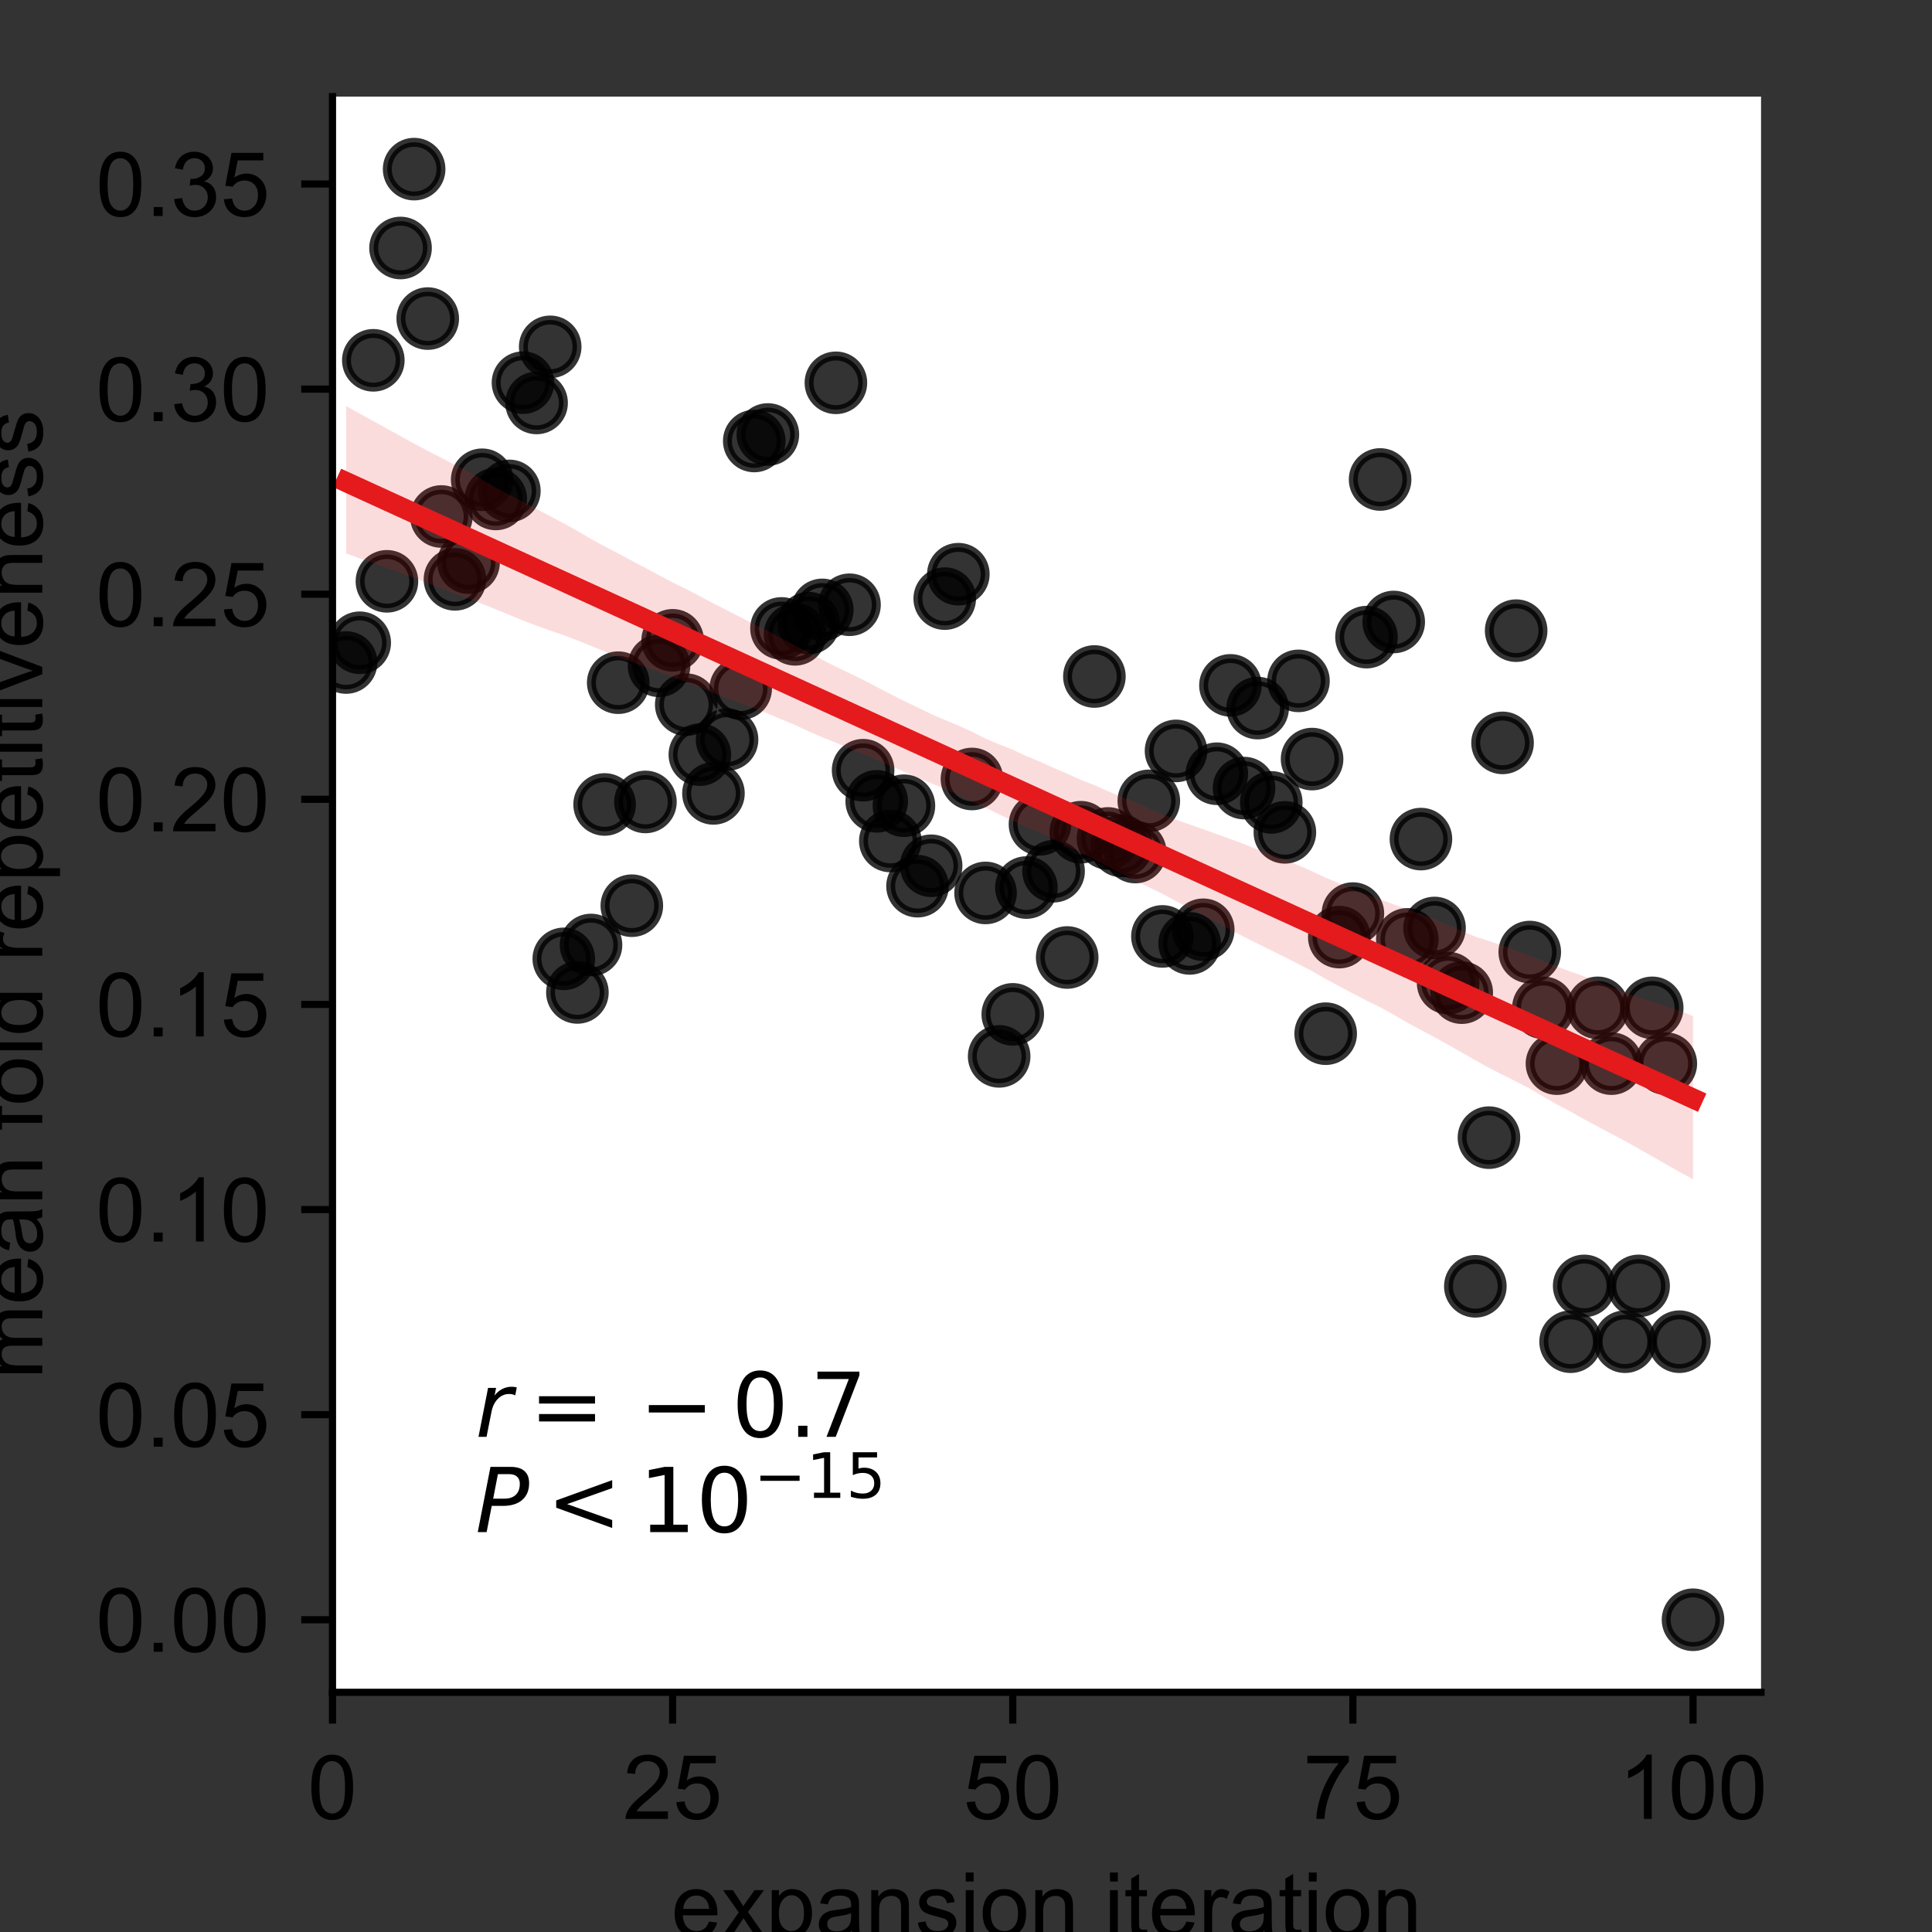 <?xml version="1.0" encoding="utf-8" standalone="no"?>
<!DOCTYPE svg PUBLIC "-//W3C//DTD SVG 1.1//EN"
  "http://www.w3.org/Graphics/SVG/1.1/DTD/svg11.dtd">
<!-- Created with matplotlib (https://matplotlib.org/) -->
<svg height="216pt" version="1.1" viewBox="0 0 216 216" width="216pt" xmlns="http://www.w3.org/2000/svg" xmlns:xlink="http://www.w3.org/1999/xlink">
 <rect x="0" y="0" width="216" height="216" fill="#333333" stroke="none"/>
 <defs>
  <style type="text/css">*{stroke-linecap:butt;stroke-linejoin:round;}</style>
 </defs>
 <g id="figure_1">
  <g id="patch_1">
   <path d="M 0 216 
L 216 216 
L 216 0 
L 0 0 
z
" style="fill:none;"/>
  </g>
  <g id="axes_1">
   <g id="patch_2">
    <path d="M 37.175 189.2 
L 196.887 189.2 
L 196.887 10.8 
L 37.175 10.8 
z
" style="fill:#ffffff;"/>
   </g>
   <g id="PathCollection_1">
    <defs>
     <path d="M 0 3 
C 0.796 3 1.559 2.684 2.121 2.121 
C 2.684 1.559 3 0.796 3 0 
C 3 -0.796 2.684 -1.559 2.121 -2.121 
C 1.559 -2.684 0.796 -3 0 -3 
C -0.796 -3 -1.559 -2.684 -2.121 -2.121 
C -2.684 -1.559 -3 -0.796 -3 0 
C -3 0.796 -2.684 1.559 -2.121 2.121 
C -1.559 2.684 -0.796 3 0 3 
z
" id="md8d429d9d8" style="stroke:#000000;stroke-opacity:0.8;"/>
    </defs>
    <g clip-path="url(#pb3c7c9af53)">
     <use style="fill-opacity:0.8;stroke:#000000;stroke-opacity:0.8;" x="38.696" xlink:href="#md8d429d9d8" y="74.07"/>
     <use style="fill-opacity:0.8;stroke:#000000;stroke-opacity:0.8;" x="40.217" xlink:href="#md8d429d9d8" y="71.861"/>
     <use style="fill-opacity:0.8;stroke:#000000;stroke-opacity:0.8;" x="41.738" xlink:href="#md8d429d9d8" y="40.283"/>
     <use style="fill-opacity:0.8;stroke:#000000;stroke-opacity:0.8;" x="43.259" xlink:href="#md8d429d9d8" y="64.992"/>
     <use style="fill-opacity:0.8;stroke:#000000;stroke-opacity:0.8;" x="44.78" xlink:href="#md8d429d9d8" y="27.727"/>
     <use style="fill-opacity:0.8;stroke:#000000;stroke-opacity:0.8;" x="46.301" xlink:href="#md8d429d9d8" y="18.909"/>
     <use style="fill-opacity:0.8;stroke:#000000;stroke-opacity:0.8;" x="47.822" xlink:href="#md8d429d9d8" y="35.618"/>
     <use style="fill-opacity:0.8;stroke:#000000;stroke-opacity:0.8;" x="49.344" xlink:href="#md8d429d9d8" y="57.746"/>
     <use style="fill-opacity:0.8;stroke:#000000;stroke-opacity:0.8;" x="50.865" xlink:href="#md8d429d9d8" y="64.772"/>
     <use style="fill-opacity:0.8;stroke:#000000;stroke-opacity:0.8;" x="52.386" xlink:href="#md8d429d9d8" y="62.899"/>
     <use style="fill-opacity:0.8;stroke:#000000;stroke-opacity:0.8;" x="53.907" xlink:href="#md8d429d9d8" y="53.639"/>
     <use style="fill-opacity:0.8;stroke:#000000;stroke-opacity:0.8;" x="55.428" xlink:href="#md8d429d9d8" y="55.784"/>
     <use style="fill-opacity:0.8;stroke:#000000;stroke-opacity:0.8;" x="56.949" xlink:href="#md8d429d9d8" y="54.885"/>
     <use style="fill-opacity:0.8;stroke:#000000;stroke-opacity:0.8;" x="58.47" xlink:href="#md8d429d9d8" y="42.78"/>
     <use style="fill-opacity:0.8;stroke:#000000;stroke-opacity:0.8;" x="59.991" xlink:href="#md8d429d9d8" y="45.05"/>
     <use style="fill-opacity:0.8;stroke:#000000;stroke-opacity:0.8;" x="61.512" xlink:href="#md8d429d9d8" y="38.778"/>
     <use style="fill-opacity:0.8;stroke:#000000;stroke-opacity:0.8;" x="63.033" xlink:href="#md8d429d9d8" y="107.201"/>
     <use style="fill-opacity:0.8;stroke:#000000;stroke-opacity:0.8;" x="64.554" xlink:href="#md8d429d9d8" y="110.956"/>
     <use style="fill-opacity:0.8;stroke:#000000;stroke-opacity:0.8;" x="66.075" xlink:href="#md8d429d9d8" y="105.652"/>
     <use style="fill-opacity:0.8;stroke:#000000;stroke-opacity:0.8;" x="67.596" xlink:href="#md8d429d9d8" y="89.94"/>
     <use style="fill-opacity:0.8;stroke:#000000;stroke-opacity:0.8;" x="69.118" xlink:href="#md8d429d9d8" y="76.325"/>
     <use style="fill-opacity:0.8;stroke:#000000;stroke-opacity:0.8;" x="70.639" xlink:href="#md8d429d9d8" y="101.259"/>
     <use style="fill-opacity:0.8;stroke:#000000;stroke-opacity:0.8;" x="72.16" xlink:href="#md8d429d9d8" y="89.658"/>
     <use style="fill-opacity:0.8;stroke:#000000;stroke-opacity:0.8;" x="73.681" xlink:href="#md8d429d9d8" y="74.438"/>
     <use style="fill-opacity:0.8;stroke:#000000;stroke-opacity:0.8;" x="75.202" xlink:href="#md8d429d9d8" y="71.588"/>
     <use style="fill-opacity:0.8;stroke:#000000;stroke-opacity:0.8;" x="76.723" xlink:href="#md8d429d9d8" y="78.783"/>
     <use style="fill-opacity:0.8;stroke:#000000;stroke-opacity:0.8;" x="78.244" xlink:href="#md8d429d9d8" y="84.369"/>
     <use style="fill-opacity:0.8;stroke:#000000;stroke-opacity:0.8;" x="79.765" xlink:href="#md8d429d9d8" y="88.703"/>
     <use style="fill-opacity:0.8;stroke:#000000;stroke-opacity:0.8;" x="81.286" xlink:href="#md8d429d9d8" y="82.688"/>
     <use style="fill-opacity:0.8;stroke:#000000;stroke-opacity:0.8;" x="82.807" xlink:href="#md8d429d9d8" y="76.992"/>
     <use style="fill-opacity:0.8;stroke:#000000;stroke-opacity:0.8;" x="84.328" xlink:href="#md8d429d9d8" y="49.303"/>
     <use style="fill-opacity:0.8;stroke:#000000;stroke-opacity:0.8;" x="85.849" xlink:href="#md8d429d9d8" y="48.577"/>
     <use style="fill-opacity:0.8;stroke:#000000;stroke-opacity:0.8;" x="87.37" xlink:href="#md8d429d9d8" y="70.259"/>
     <use style="fill-opacity:0.8;stroke:#000000;stroke-opacity:0.8;" x="88.891" xlink:href="#md8d429d9d8" y="70.918"/>
     <use style="fill-opacity:0.8;stroke:#000000;stroke-opacity:0.8;" x="90.412" xlink:href="#md8d429d9d8" y="69.669"/>
     <use style="fill-opacity:0.8;stroke:#000000;stroke-opacity:0.8;" x="91.934" xlink:href="#md8d429d9d8" y="68.187"/>
     <use style="fill-opacity:0.8;stroke:#000000;stroke-opacity:0.8;" x="93.455" xlink:href="#md8d429d9d8" y="42.799"/>
     <use style="fill-opacity:0.8;stroke:#000000;stroke-opacity:0.8;" x="94.976" xlink:href="#md8d429d9d8" y="67.613"/>
     <use style="fill-opacity:0.8;stroke:#000000;stroke-opacity:0.8;" x="96.497" xlink:href="#md8d429d9d8" y="86.111"/>
     <use style="fill-opacity:0.8;stroke:#000000;stroke-opacity:0.8;" x="98.018" xlink:href="#md8d429d9d8" y="89.59"/>
     <use style="fill-opacity:0.8;stroke:#000000;stroke-opacity:0.8;" x="99.539" xlink:href="#md8d429d9d8" y="94.023"/>
     <use style="fill-opacity:0.8;stroke:#000000;stroke-opacity:0.8;" x="101.06" xlink:href="#md8d429d9d8" y="90.081"/>
     <use style="fill-opacity:0.8;stroke:#000000;stroke-opacity:0.8;" x="102.581" xlink:href="#md8d429d9d8" y="99.076"/>
     <use style="fill-opacity:0.8;stroke:#000000;stroke-opacity:0.8;" x="104.102" xlink:href="#md8d429d9d8" y="96.795"/>
     <use style="fill-opacity:0.8;stroke:#000000;stroke-opacity:0.8;" x="105.623" xlink:href="#md8d429d9d8" y="66.926"/>
     <use style="fill-opacity:0.8;stroke:#000000;stroke-opacity:0.8;" x="107.144" xlink:href="#md8d429d9d8" y="64.197"/>
     <use style="fill-opacity:0.8;stroke:#000000;stroke-opacity:0.8;" x="108.665" xlink:href="#md8d429d9d8" y="87.091"/>
     <use style="fill-opacity:0.8;stroke:#000000;stroke-opacity:0.8;" x="110.186" xlink:href="#md8d429d9d8" y="99.831"/>
     <use style="fill-opacity:0.8;stroke:#000000;stroke-opacity:0.8;" x="111.707" xlink:href="#md8d429d9d8" y="118.103"/>
     <use style="fill-opacity:0.8;stroke:#000000;stroke-opacity:0.8;" x="113.229" xlink:href="#md8d429d9d8" y="113.407"/>
     <use style="fill-opacity:0.8;stroke:#000000;stroke-opacity:0.8;" x="114.75" xlink:href="#md8d429d9d8" y="99.229"/>
     <use style="fill-opacity:0.8;stroke:#000000;stroke-opacity:0.8;" x="116.271" xlink:href="#md8d429d9d8" y="92.159"/>
     <use style="fill-opacity:0.8;stroke:#000000;stroke-opacity:0.8;" x="117.792" xlink:href="#md8d429d9d8" y="97.404"/>
     <use style="fill-opacity:0.8;stroke:#000000;stroke-opacity:0.8;" x="119.313" xlink:href="#md8d429d9d8" y="107.05"/>
     <use style="fill-opacity:0.8;stroke:#000000;stroke-opacity:0.8;" x="120.834" xlink:href="#md8d429d9d8" y="93.044"/>
     <use style="fill-opacity:0.8;stroke:#000000;stroke-opacity:0.8;" x="122.355" xlink:href="#md8d429d9d8" y="75.633"/>
     <use style="fill-opacity:0.8;stroke:#000000;stroke-opacity:0.8;" x="123.876" xlink:href="#md8d429d9d8" y="93.74"/>
     <use style="fill-opacity:0.8;stroke:#000000;stroke-opacity:0.8;" x="125.397" xlink:href="#md8d429d9d8" y="94.579"/>
     <use style="fill-opacity:0.8;stroke:#000000;stroke-opacity:0.8;" x="126.918" xlink:href="#md8d429d9d8" y="95.26"/>
     <use style="fill-opacity:0.8;stroke:#000000;stroke-opacity:0.8;" x="128.439" xlink:href="#md8d429d9d8" y="89.538"/>
     <use style="fill-opacity:0.8;stroke:#000000;stroke-opacity:0.8;" x="129.96" xlink:href="#md8d429d9d8" y="104.693"/>
     <use style="fill-opacity:0.8;stroke:#000000;stroke-opacity:0.8;" x="131.481" xlink:href="#md8d429d9d8" y="83.952"/>
     <use style="fill-opacity:0.8;stroke:#000000;stroke-opacity:0.8;" x="133.002" xlink:href="#md8d429d9d8" y="105.476"/>
     <use style="fill-opacity:0.8;stroke:#000000;stroke-opacity:0.8;" x="134.524" xlink:href="#md8d429d9d8" y="103.95"/>
     <use style="fill-opacity:0.8;stroke:#000000;stroke-opacity:0.8;" x="136.045" xlink:href="#md8d429d9d8" y="86.505"/>
     <use style="fill-opacity:0.8;stroke:#000000;stroke-opacity:0.8;" x="137.566" xlink:href="#md8d429d9d8" y="76.627"/>
     <use style="fill-opacity:0.8;stroke:#000000;stroke-opacity:0.8;" x="139.087" xlink:href="#md8d429d9d8" y="88.108"/>
     <use style="fill-opacity:0.8;stroke:#000000;stroke-opacity:0.8;" x="140.608" xlink:href="#md8d429d9d8" y="79.166"/>
     <use style="fill-opacity:0.8;stroke:#000000;stroke-opacity:0.8;" x="142.129" xlink:href="#md8d429d9d8" y="89.709"/>
     <use style="fill-opacity:0.8;stroke:#000000;stroke-opacity:0.8;" x="143.65" xlink:href="#md8d429d9d8" y="93.056"/>
     <use style="fill-opacity:0.8;stroke:#000000;stroke-opacity:0.8;" x="145.171" xlink:href="#md8d429d9d8" y="76.123"/>
     <use style="fill-opacity:0.8;stroke:#000000;stroke-opacity:0.8;" x="146.692" xlink:href="#md8d429d9d8" y="84.866"/>
     <use style="fill-opacity:0.8;stroke:#000000;stroke-opacity:0.8;" x="148.213" xlink:href="#md8d429d9d8" y="115.568"/>
     <use style="fill-opacity:0.8;stroke:#000000;stroke-opacity:0.8;" x="149.734" xlink:href="#md8d429d9d8" y="104.77"/>
     <use style="fill-opacity:0.8;stroke:#000000;stroke-opacity:0.8;" x="151.255" xlink:href="#md8d429d9d8" y="102.14"/>
     <use style="fill-opacity:0.8;stroke:#000000;stroke-opacity:0.8;" x="152.776" xlink:href="#md8d429d9d8" y="71.232"/>
     <use style="fill-opacity:0.8;stroke:#000000;stroke-opacity:0.8;" x="154.298" xlink:href="#md8d429d9d8" y="53.606"/>
     <use style="fill-opacity:0.8;stroke:#000000;stroke-opacity:0.8;" x="155.819" xlink:href="#md8d429d9d8" y="69.539"/>
     <use style="fill-opacity:0.8;stroke:#000000;stroke-opacity:0.8;" x="157.34" xlink:href="#md8d429d9d8" y="105.022"/>
     <use style="fill-opacity:0.8;stroke:#000000;stroke-opacity:0.8;" x="158.861" xlink:href="#md8d429d9d8" y="93.812"/>
     <use style="fill-opacity:0.8;stroke:#000000;stroke-opacity:0.8;" x="160.382" xlink:href="#md8d429d9d8" y="103.751"/>
     <use style="fill-opacity:0.8;stroke:#000000;stroke-opacity:0.8;" x="161.903" xlink:href="#md8d429d9d8" y="109.911"/>
     <use style="fill-opacity:0.8;stroke:#000000;stroke-opacity:0.8;" x="163.424" xlink:href="#md8d429d9d8" y="110.98"/>
     <use style="fill-opacity:0.8;stroke:#000000;stroke-opacity:0.8;" x="164.945" xlink:href="#md8d429d9d8" y="143.81"/>
     <use style="fill-opacity:0.8;stroke:#000000;stroke-opacity:0.8;" x="166.466" xlink:href="#md8d429d9d8" y="127.191"/>
     <use style="fill-opacity:0.8;stroke:#000000;stroke-opacity:0.8;" x="167.987" xlink:href="#md8d429d9d8" y="83.055"/>
     <use style="fill-opacity:0.8;stroke:#000000;stroke-opacity:0.8;" x="169.508" xlink:href="#md8d429d9d8" y="70.509"/>
     <use style="fill-opacity:0.8;stroke:#000000;stroke-opacity:0.8;" x="171.029" xlink:href="#md8d429d9d8" y="106.44"/>
     <use style="fill-opacity:0.8;stroke:#000000;stroke-opacity:0.8;" x="172.55" xlink:href="#md8d429d9d8" y="112.679"/>
     <use style="fill-opacity:0.8;stroke:#000000;stroke-opacity:0.8;" x="174.071" xlink:href="#md8d429d9d8" y="118.917"/>
     <use style="fill-opacity:0.8;stroke:#000000;stroke-opacity:0.8;" x="175.593" xlink:href="#md8d429d9d8" y="150.004"/>
     <use style="fill-opacity:0.8;stroke:#000000;stroke-opacity:0.8;" x="177.114" xlink:href="#md8d429d9d8" y="143.766"/>
     <use style="fill-opacity:0.8;stroke:#000000;stroke-opacity:0.8;" x="178.635" xlink:href="#md8d429d9d8" y="112.679"/>
     <use style="fill-opacity:0.8;stroke:#000000;stroke-opacity:0.8;" x="180.156" xlink:href="#md8d429d9d8" y="118.917"/>
     <use style="fill-opacity:0.8;stroke:#000000;stroke-opacity:0.8;" x="181.677" xlink:href="#md8d429d9d8" y="150.004"/>
     <use style="fill-opacity:0.8;stroke:#000000;stroke-opacity:0.8;" x="183.198" xlink:href="#md8d429d9d8" y="143.766"/>
     <use style="fill-opacity:0.8;stroke:#000000;stroke-opacity:0.8;" x="184.719" xlink:href="#md8d429d9d8" y="112.679"/>
     <use style="fill-opacity:0.8;stroke:#000000;stroke-opacity:0.8;" x="186.24" xlink:href="#md8d429d9d8" y="118.917"/>
     <use style="fill-opacity:0.8;stroke:#000000;stroke-opacity:0.8;" x="187.761" xlink:href="#md8d429d9d8" y="150.004"/>
     <use style="fill-opacity:0.8;stroke:#000000;stroke-opacity:0.8;" x="189.282" xlink:href="#md8d429d9d8" y="181.091"/>
    </g>
   </g>
   <g id="PolyCollection_1">
    <path clip-path="url(#pb3c7c9af53)" d="M 38.696 45.395 
L 38.696 61.867 
L 40.217 62.432 
L 41.738 62.954 
L 43.259 63.492 
L 44.78 64.029 
L 46.301 64.601 
L 47.822 65.198 
L 49.344 65.795 
L 50.865 66.387 
L 52.386 66.897 
L 53.907 67.507 
L 55.428 68.127 
L 56.949 68.751 
L 58.47 69.374 
L 59.991 69.955 
L 61.512 70.5 
L 63.033 71.02 
L 64.554 71.599 
L 66.075 72.215 
L 67.596 72.832 
L 69.118 73.447 
L 70.639 74.031 
L 72.16 74.563 
L 73.681 75.095 
L 75.202 75.69 
L 76.723 76.254 
L 78.244 76.819 
L 79.765 77.45 
L 81.286 78.081 
L 82.807 78.625 
L 84.328 79.158 
L 85.849 79.779 
L 87.37 80.431 
L 88.891 81.058 
L 90.412 81.767 
L 91.934 82.434 
L 93.455 83.03 
L 94.976 83.689 
L 96.497 84.32 
L 98.018 84.974 
L 99.539 85.634 
L 101.06 86.273 
L 102.581 86.93 
L 104.102 87.562 
L 105.623 88.195 
L 107.144 88.903 
L 108.665 89.626 
L 110.186 90.306 
L 111.707 91.046 
L 113.229 91.756 
L 114.75 92.437 
L 116.271 93.085 
L 117.792 93.791 
L 119.313 94.598 
L 120.834 95.331 
L 122.355 96.074 
L 123.876 96.904 
L 125.397 97.688 
L 126.918 98.447 
L 128.439 99.194 
L 129.96 99.921 
L 131.481 100.761 
L 133.002 101.534 
L 134.524 102.291 
L 136.045 103.12 
L 137.566 103.954 
L 139.087 104.75 
L 140.608 105.504 
L 142.129 106.256 
L 143.65 107.009 
L 145.171 107.785 
L 146.692 108.576 
L 148.213 109.448 
L 149.734 110.265 
L 151.255 111.078 
L 152.776 111.865 
L 154.298 112.604 
L 155.819 113.456 
L 157.34 114.337 
L 158.861 115.154 
L 160.382 115.971 
L 161.903 116.801 
L 163.424 117.669 
L 164.945 118.539 
L 166.466 119.394 
L 167.987 120.16 
L 169.508 120.925 
L 171.029 121.699 
L 172.55 122.612 
L 174.071 123.48 
L 175.593 124.282 
L 177.114 125.143 
L 178.635 125.952 
L 180.156 126.761 
L 181.677 127.57 
L 183.198 128.423 
L 184.719 129.289 
L 186.24 130.154 
L 187.761 131.02 
L 189.282 131.844 
L 189.282 113.591 
L 189.282 113.591 
L 187.761 112.989 
L 186.24 112.511 
L 184.719 112.009 
L 183.198 111.524 
L 181.677 110.962 
L 180.156 110.384 
L 178.635 109.765 
L 177.114 109.156 
L 175.593 108.632 
L 174.071 108.053 
L 172.55 107.458 
L 171.029 106.848 
L 169.508 106.303 
L 167.987 105.702 
L 166.466 105.2 
L 164.945 104.718 
L 163.424 104.066 
L 161.903 103.409 
L 160.382 102.775 
L 158.861 102.217 
L 157.34 101.662 
L 155.819 101.107 
L 154.298 100.558 
L 152.776 99.994 
L 151.255 99.422 
L 149.734 98.763 
L 148.213 98.125 
L 146.692 97.417 
L 145.171 96.742 
L 143.65 96.078 
L 142.129 95.51 
L 140.608 94.972 
L 139.087 94.374 
L 137.566 93.804 
L 136.045 93.256 
L 134.524 92.712 
L 133.002 92.177 
L 131.481 91.643 
L 129.96 91.046 
L 128.439 90.389 
L 126.918 89.702 
L 125.397 89.084 
L 123.876 88.464 
L 122.355 87.775 
L 120.834 87.197 
L 119.313 86.496 
L 117.792 85.85 
L 116.271 85.155 
L 114.75 84.538 
L 113.229 83.813 
L 111.707 83.226 
L 110.186 82.574 
L 108.665 81.803 
L 107.144 81.115 
L 105.623 80.483 
L 104.102 79.831 
L 102.581 79.083 
L 101.06 78.362 
L 99.539 77.586 
L 98.018 76.802 
L 96.497 76.007 
L 94.976 75.264 
L 93.455 74.543 
L 91.934 73.758 
L 90.412 72.98 
L 88.891 72.177 
L 87.37 71.371 
L 85.849 70.534 
L 84.328 69.804 
L 82.807 69.017 
L 81.286 68.228 
L 79.765 67.467 
L 78.244 66.648 
L 76.723 65.858 
L 75.202 65.117 
L 73.681 64.309 
L 72.16 63.489 
L 70.639 62.698 
L 69.118 61.872 
L 67.596 61.084 
L 66.075 60.255 
L 64.554 59.353 
L 63.033 58.513 
L 61.512 57.706 
L 59.991 56.911 
L 58.47 56.115 
L 56.949 55.316 
L 55.428 54.52 
L 53.907 53.636 
L 52.386 52.764 
L 50.865 51.976 
L 49.344 51.189 
L 47.822 50.401 
L 46.301 49.6 
L 44.78 48.76 
L 43.259 47.92 
L 41.738 47.079 
L 40.217 46.237 
L 38.696 45.395 
z
" style="fill:#e41a1c;fill-opacity:0.15;"/>
   </g>
   <g id="matplotlib.axis_1">
    <g id="xtick_1">
     <g id="line2d_1">
      <defs>
       <path d="M 0 0 
L 0 3.5 
" id="me6ef1e256d" style="stroke:#000000;stroke-width:0.8;"/>
      </defs>
      <g>
       <use style="stroke:#000000;stroke-width:0.8;" x="37.175" xlink:href="#me6ef1e256d" y="189.2"/>
      </g>
     </g>
     <g id="text_1">
      <!-- 0 -->
      <g transform="translate(34.395 203.358)scale(0.1 -0.1)">
       <defs>
        <path d="M 4.156 35.297 
Q 4.156 48 6.766 55.734 
Q 9.375 63.484 14.516 67.672 
Q 19.672 71.875 27.484 71.875 
Q 33.25 71.875 37.594 69.547 
Q 41.938 67.234 44.766 62.859 
Q 47.609 58.5 49.219 52.219 
Q 50.828 45.953 50.828 35.297 
Q 50.828 22.703 48.234 14.969 
Q 45.656 7.234 40.5 3 
Q 35.359 -1.219 27.484 -1.219 
Q 17.141 -1.219 11.234 6.203 
Q 4.156 15.141 4.156 35.297 
z
M 13.188 35.297 
Q 13.188 17.672 17.312 11.828 
Q 21.438 6 27.484 6 
Q 33.547 6 37.672 11.859 
Q 41.797 17.719 41.797 35.297 
Q 41.797 52.984 37.672 58.781 
Q 33.547 64.594 27.391 64.594 
Q 21.344 64.594 17.719 59.469 
Q 13.188 52.938 13.188 35.297 
z
" id="ArialMT-48"/>
       </defs>
       <use xlink:href="#ArialMT-48"/>
      </g>
     </g>
    </g>
    <g id="xtick_2">
     <g id="line2d_2">
      <g>
       <use style="stroke:#000000;stroke-width:0.8;" x="75.202" xlink:href="#me6ef1e256d" y="189.2"/>
      </g>
     </g>
     <g id="text_2">
      <!-- 25 -->
      <g transform="translate(69.641 203.358)scale(0.1 -0.1)">
       <defs>
        <path d="M 50.344 8.453 
L 50.344 0 
L 3.031 0 
Q 2.938 3.172 4.047 6.109 
Q 5.859 10.938 9.828 15.625 
Q 13.812 20.312 21.344 26.469 
Q 33.016 36.031 37.109 41.625 
Q 41.219 47.219 41.219 52.203 
Q 41.219 57.422 37.469 61 
Q 33.734 64.594 27.734 64.594 
Q 21.391 64.594 17.578 60.781 
Q 13.766 56.984 13.719 50.25 
L 4.688 51.172 
Q 5.609 61.281 11.656 66.578 
Q 17.719 71.875 27.938 71.875 
Q 38.234 71.875 44.234 66.156 
Q 50.25 60.453 50.25 52 
Q 50.25 47.703 48.484 43.547 
Q 46.734 39.406 42.656 34.812 
Q 38.578 30.219 29.109 22.219 
Q 21.188 15.578 18.938 13.203 
Q 16.703 10.844 15.234 8.453 
z
" id="ArialMT-50"/>
        <path d="M 4.156 18.75 
L 13.375 19.531 
Q 14.406 12.797 18.141 9.391 
Q 21.875 6 27.156 6 
Q 33.5 6 37.891 10.781 
Q 42.281 15.578 42.281 23.484 
Q 42.281 31 38.062 35.344 
Q 33.844 39.703 27 39.703 
Q 22.75 39.703 19.328 37.766 
Q 15.922 35.844 13.969 32.766 
L 5.719 33.844 
L 12.641 70.609 
L 48.25 70.609 
L 48.25 62.203 
L 19.672 62.203 
L 15.828 42.969 
Q 22.266 47.469 29.344 47.469 
Q 38.719 47.469 45.156 40.969 
Q 51.609 34.469 51.609 24.266 
Q 51.609 14.547 45.953 7.469 
Q 39.062 -1.219 27.156 -1.219 
Q 17.391 -1.219 11.203 4.25 
Q 5.031 9.719 4.156 18.75 
z
" id="ArialMT-53"/>
       </defs>
       <use xlink:href="#ArialMT-50"/>
       <use x="55.615" xlink:href="#ArialMT-53"/>
      </g>
     </g>
    </g>
    <g id="xtick_3">
     <g id="line2d_3">
      <g>
       <use style="stroke:#000000;stroke-width:0.8;" x="113.229" xlink:href="#me6ef1e256d" y="189.2"/>
      </g>
     </g>
     <g id="text_3">
      <!-- 50 -->
      <g transform="translate(107.668 203.358)scale(0.1 -0.1)">
       <use xlink:href="#ArialMT-53"/>
       <use x="55.615" xlink:href="#ArialMT-48"/>
      </g>
     </g>
    </g>
    <g id="xtick_4">
     <g id="line2d_4">
      <g>
       <use style="stroke:#000000;stroke-width:0.8;" x="151.255" xlink:href="#me6ef1e256d" y="189.2"/>
      </g>
     </g>
     <g id="text_4">
      <!-- 75 -->
      <g transform="translate(145.694 203.358)scale(0.1 -0.1)">
       <defs>
        <path d="M 4.734 62.203 
L 4.734 70.656 
L 51.078 70.656 
L 51.078 63.812 
Q 44.234 56.547 37.516 44.484 
Q 30.812 32.422 27.156 19.672 
Q 24.516 10.688 23.781 0 
L 14.75 0 
Q 14.891 8.453 18.062 20.406 
Q 21.234 32.375 27.172 43.484 
Q 33.109 54.594 39.797 62.203 
z
" id="ArialMT-55"/>
       </defs>
       <use xlink:href="#ArialMT-55"/>
       <use x="55.615" xlink:href="#ArialMT-53"/>
      </g>
     </g>
    </g>
    <g id="xtick_5">
     <g id="line2d_5">
      <g>
       <use style="stroke:#000000;stroke-width:0.8;" x="189.282" xlink:href="#me6ef1e256d" y="189.2"/>
      </g>
     </g>
     <g id="text_5">
      <!-- 100 -->
      <g transform="translate(180.941 203.358)scale(0.1 -0.1)">
       <defs>
        <path d="M 37.25 0 
L 28.469 0 
L 28.469 56 
Q 25.297 52.984 20.141 49.953 
Q 14.984 46.922 10.891 45.406 
L 10.891 53.906 
Q 18.266 57.375 23.781 62.297 
Q 29.297 67.234 31.594 71.875 
L 37.25 71.875 
z
" id="ArialMT-49"/>
       </defs>
       <use xlink:href="#ArialMT-49"/>
       <use x="55.615" xlink:href="#ArialMT-48"/>
       <use x="111.23" xlink:href="#ArialMT-48"/>
      </g>
     </g>
    </g>
    <g id="text_6">
     <!-- expansion iteration -->
     <g transform="translate(75.062 216.503)scale(0.1 -0.1)">
      <defs>
       <path d="M 42.094 16.703 
L 51.172 15.578 
Q 49.031 7.625 43.219 3.219 
Q 37.406 -1.172 28.375 -1.172 
Q 17 -1.172 10.328 5.828 
Q 3.656 12.844 3.656 25.484 
Q 3.656 38.578 10.391 45.797 
Q 17.141 53.031 27.875 53.031 
Q 38.281 53.031 44.875 45.953 
Q 51.469 38.875 51.469 26.031 
Q 51.469 25.25 51.422 23.688 
L 12.75 23.688 
Q 13.234 15.141 17.578 10.594 
Q 21.922 6.062 28.422 6.062 
Q 33.25 6.062 36.672 8.594 
Q 40.094 11.141 42.094 16.703 
z
M 13.234 30.906 
L 42.188 30.906 
Q 41.609 37.453 38.875 40.719 
Q 34.672 45.797 27.984 45.797 
Q 21.922 45.797 17.797 41.75 
Q 13.672 37.703 13.234 30.906 
z
" id="ArialMT-101"/>
       <path d="M 0.734 0 
L 19.672 26.953 
L 2.156 51.859 
L 13.141 51.859 
L 21.094 39.703 
Q 23.344 36.234 24.703 33.891 
Q 26.859 37.109 28.656 39.594 
L 37.406 51.859 
L 47.906 51.859 
L 29.984 27.438 
L 49.266 0 
L 38.484 0 
L 27.828 16.109 
L 25 20.453 
L 11.375 0 
z
" id="ArialMT-120"/>
       <path d="M 6.594 -19.875 
L 6.594 51.859 
L 14.594 51.859 
L 14.594 45.125 
Q 17.438 49.078 21 51.047 
Q 24.562 53.031 29.641 53.031 
Q 36.281 53.031 41.359 49.609 
Q 46.438 46.188 49.016 39.953 
Q 51.609 33.734 51.609 26.312 
Q 51.609 18.359 48.75 11.984 
Q 45.906 5.609 40.453 2.219 
Q 35.016 -1.172 29 -1.172 
Q 24.609 -1.172 21.109 0.688 
Q 17.625 2.547 15.375 5.375 
L 15.375 -19.875 
z
M 14.547 25.641 
Q 14.547 15.625 18.594 10.844 
Q 22.656 6.062 28.422 6.062 
Q 34.281 6.062 38.453 11.016 
Q 42.625 15.969 42.625 26.375 
Q 42.625 36.281 38.547 41.203 
Q 34.469 46.141 28.812 46.141 
Q 23.188 46.141 18.859 40.891 
Q 14.547 35.641 14.547 25.641 
z
" id="ArialMT-112"/>
       <path d="M 40.438 6.391 
Q 35.547 2.25 31.031 0.531 
Q 26.516 -1.172 21.344 -1.172 
Q 12.797 -1.172 8.203 3 
Q 3.609 7.172 3.609 13.672 
Q 3.609 17.484 5.344 20.625 
Q 7.078 23.781 9.891 25.688 
Q 12.703 27.594 16.219 28.562 
Q 18.797 29.25 24.031 29.891 
Q 34.672 31.156 39.703 32.906 
Q 39.75 34.719 39.75 35.203 
Q 39.75 40.578 37.25 42.781 
Q 33.891 45.75 27.25 45.75 
Q 21.047 45.75 18.094 43.578 
Q 15.141 41.406 13.719 35.891 
L 5.125 37.062 
Q 6.297 42.578 8.984 45.969 
Q 11.672 49.359 16.75 51.188 
Q 21.828 53.031 28.516 53.031 
Q 35.156 53.031 39.297 51.469 
Q 43.453 49.906 45.406 47.531 
Q 47.359 45.172 48.141 41.547 
Q 48.578 39.312 48.578 33.453 
L 48.578 21.734 
Q 48.578 9.469 49.141 6.219 
Q 49.703 2.984 51.375 0 
L 42.188 0 
Q 40.828 2.734 40.438 6.391 
z
M 39.703 26.031 
Q 34.906 24.078 25.344 22.703 
Q 19.922 21.922 17.672 20.938 
Q 15.438 19.969 14.203 18.094 
Q 12.984 16.219 12.984 13.922 
Q 12.984 10.406 15.641 8.062 
Q 18.312 5.719 23.438 5.719 
Q 28.516 5.719 32.469 7.938 
Q 36.422 10.156 38.281 14.016 
Q 39.703 17 39.703 22.797 
z
" id="ArialMT-97"/>
       <path d="M 6.594 0 
L 6.594 51.859 
L 14.5 51.859 
L 14.5 44.484 
Q 20.219 53.031 31 53.031 
Q 35.688 53.031 39.625 51.344 
Q 43.562 49.656 45.516 46.922 
Q 47.469 44.188 48.25 40.438 
Q 48.734 37.984 48.734 31.891 
L 48.734 0 
L 39.938 0 
L 39.938 31.547 
Q 39.938 36.922 38.906 39.578 
Q 37.891 42.234 35.281 43.812 
Q 32.672 45.406 29.156 45.406 
Q 23.531 45.406 19.453 41.844 
Q 15.375 38.281 15.375 28.328 
L 15.375 0 
z
" id="ArialMT-110"/>
       <path d="M 3.078 15.484 
L 11.766 16.844 
Q 12.5 11.625 15.844 8.844 
Q 19.188 6.062 25.203 6.062 
Q 31.25 6.062 34.172 8.516 
Q 37.109 10.984 37.109 14.312 
Q 37.109 17.281 34.516 19 
Q 32.719 20.172 25.531 21.969 
Q 15.875 24.422 12.141 26.203 
Q 8.406 27.984 6.469 31.125 
Q 4.547 34.281 4.547 38.094 
Q 4.547 41.547 6.125 44.5 
Q 7.719 47.469 10.453 49.422 
Q 12.5 50.922 16.031 51.969 
Q 19.578 53.031 23.641 53.031 
Q 29.734 53.031 34.344 51.266 
Q 38.969 49.516 41.156 46.5 
Q 43.359 43.5 44.188 38.484 
L 35.594 37.312 
Q 35.016 41.312 32.203 43.547 
Q 29.391 45.797 24.266 45.797 
Q 18.219 45.797 15.625 43.797 
Q 13.031 41.797 13.031 39.109 
Q 13.031 37.406 14.109 36.031 
Q 15.188 34.625 17.484 33.688 
Q 18.797 33.203 25.25 31.453 
Q 34.578 28.953 38.25 27.359 
Q 41.938 25.781 44.031 22.75 
Q 46.141 19.734 46.141 15.234 
Q 46.141 10.844 43.578 6.953 
Q 41.016 3.078 36.172 0.953 
Q 31.344 -1.172 25.25 -1.172 
Q 15.141 -1.172 9.844 3.031 
Q 4.547 7.234 3.078 15.484 
z
" id="ArialMT-115"/>
       <path d="M 6.641 61.469 
L 6.641 71.578 
L 15.438 71.578 
L 15.438 61.469 
z
M 6.641 0 
L 6.641 51.859 
L 15.438 51.859 
L 15.438 0 
z
" id="ArialMT-105"/>
       <path d="M 3.328 25.922 
Q 3.328 40.328 11.328 47.266 
Q 18.016 53.031 27.641 53.031 
Q 38.328 53.031 45.109 46.016 
Q 51.906 39.016 51.906 26.656 
Q 51.906 16.656 48.906 10.906 
Q 45.906 5.172 40.156 2 
Q 34.422 -1.172 27.641 -1.172 
Q 16.75 -1.172 10.031 5.812 
Q 3.328 12.797 3.328 25.922 
z
M 12.359 25.922 
Q 12.359 15.969 16.703 11.016 
Q 21.047 6.062 27.641 6.062 
Q 34.188 6.062 38.531 11.031 
Q 42.875 16.016 42.875 26.219 
Q 42.875 35.844 38.5 40.797 
Q 34.125 45.75 27.641 45.75 
Q 21.047 45.75 16.703 40.812 
Q 12.359 35.891 12.359 25.922 
z
" id="ArialMT-111"/>
       <path id="ArialMT-32"/>
       <path d="M 25.781 7.859 
L 27.047 0.094 
Q 23.344 -0.688 20.406 -0.688 
Q 15.625 -0.688 12.984 0.828 
Q 10.359 2.344 9.281 4.812 
Q 8.203 7.281 8.203 15.188 
L 8.203 45.016 
L 1.766 45.016 
L 1.766 51.859 
L 8.203 51.859 
L 8.203 64.703 
L 16.938 69.969 
L 16.938 51.859 
L 25.781 51.859 
L 25.781 45.016 
L 16.938 45.016 
L 16.938 14.703 
Q 16.938 10.938 17.406 9.859 
Q 17.875 8.797 18.922 8.156 
Q 19.969 7.516 21.922 7.516 
Q 23.391 7.516 25.781 7.859 
z
" id="ArialMT-116"/>
       <path d="M 6.5 0 
L 6.5 51.859 
L 14.406 51.859 
L 14.406 44 
Q 17.438 49.516 20 51.266 
Q 22.562 53.031 25.641 53.031 
Q 30.078 53.031 34.672 50.203 
L 31.641 42.047 
Q 28.422 43.953 25.203 43.953 
Q 22.312 43.953 20.016 42.219 
Q 17.719 40.484 16.75 37.406 
Q 15.281 32.719 15.281 27.156 
L 15.281 0 
z
" id="ArialMT-114"/>
      </defs>
      <use xlink:href="#ArialMT-101"/>
      <use x="55.615" xlink:href="#ArialMT-120"/>
      <use x="105.615" xlink:href="#ArialMT-112"/>
      <use x="161.23" xlink:href="#ArialMT-97"/>
      <use x="216.846" xlink:href="#ArialMT-110"/>
      <use x="272.461" xlink:href="#ArialMT-115"/>
      <use x="322.461" xlink:href="#ArialMT-105"/>
      <use x="344.678" xlink:href="#ArialMT-111"/>
      <use x="400.293" xlink:href="#ArialMT-110"/>
      <use x="455.908" xlink:href="#ArialMT-32"/>
      <use x="483.691" xlink:href="#ArialMT-105"/>
      <use x="505.908" xlink:href="#ArialMT-116"/>
      <use x="533.691" xlink:href="#ArialMT-101"/>
      <use x="589.307" xlink:href="#ArialMT-114"/>
      <use x="622.607" xlink:href="#ArialMT-97"/>
      <use x="678.223" xlink:href="#ArialMT-116"/>
      <use x="706.006" xlink:href="#ArialMT-105"/>
      <use x="728.223" xlink:href="#ArialMT-111"/>
      <use x="783.838" xlink:href="#ArialMT-110"/>
     </g>
    </g>
   </g>
   <g id="matplotlib.axis_2">
    <g id="ytick_1">
     <g id="line2d_6">
      <defs>
       <path d="M 0 0 
L -3.5 0 
" id="m4ba83e0978" style="stroke:#000000;stroke-width:0.8;"/>
      </defs>
      <g>
       <use style="stroke:#000000;stroke-width:0.8;" x="37.175" xlink:href="#m4ba83e0978" y="181.091"/>
      </g>
     </g>
     <g id="text_7">
      <!-- 0.00 -->
      <g transform="translate(10.714 184.67)scale(0.1 -0.1)">
       <defs>
        <path d="M 9.078 0 
L 9.078 10.016 
L 19.094 10.016 
L 19.094 0 
z
" id="ArialMT-46"/>
       </defs>
       <use xlink:href="#ArialMT-48"/>
       <use x="55.615" xlink:href="#ArialMT-46"/>
       <use x="83.398" xlink:href="#ArialMT-48"/>
       <use x="139.014" xlink:href="#ArialMT-48"/>
      </g>
     </g>
    </g>
    <g id="ytick_2">
     <g id="line2d_7">
      <g>
       <use style="stroke:#000000;stroke-width:0.8;" x="37.175" xlink:href="#m4ba83e0978" y="158.16"/>
      </g>
     </g>
     <g id="text_8">
      <!-- 0.05 -->
      <g transform="translate(10.714 161.739)scale(0.1 -0.1)">
       <use xlink:href="#ArialMT-48"/>
       <use x="55.615" xlink:href="#ArialMT-46"/>
       <use x="83.398" xlink:href="#ArialMT-48"/>
       <use x="139.014" xlink:href="#ArialMT-53"/>
      </g>
     </g>
    </g>
    <g id="ytick_3">
     <g id="line2d_8">
      <g>
       <use style="stroke:#000000;stroke-width:0.8;" x="37.175" xlink:href="#m4ba83e0978" y="135.228"/>
      </g>
     </g>
     <g id="text_9">
      <!-- 0.10 -->
      <g transform="translate(10.714 138.807)scale(0.1 -0.1)">
       <use xlink:href="#ArialMT-48"/>
       <use x="55.615" xlink:href="#ArialMT-46"/>
       <use x="83.398" xlink:href="#ArialMT-49"/>
       <use x="139.014" xlink:href="#ArialMT-48"/>
      </g>
     </g>
    </g>
    <g id="ytick_4">
     <g id="line2d_9">
      <g>
       <use style="stroke:#000000;stroke-width:0.8;" x="37.175" xlink:href="#m4ba83e0978" y="112.297"/>
      </g>
     </g>
     <g id="text_10">
      <!-- 0.15 -->
      <g transform="translate(10.714 115.876)scale(0.1 -0.1)">
       <use xlink:href="#ArialMT-48"/>
       <use x="55.615" xlink:href="#ArialMT-46"/>
       <use x="83.398" xlink:href="#ArialMT-49"/>
       <use x="139.014" xlink:href="#ArialMT-53"/>
      </g>
     </g>
    </g>
    <g id="ytick_5">
     <g id="line2d_10">
      <g>
       <use style="stroke:#000000;stroke-width:0.8;" x="37.175" xlink:href="#m4ba83e0978" y="89.366"/>
      </g>
     </g>
     <g id="text_11">
      <!-- 0.20 -->
      <g transform="translate(10.714 92.945)scale(0.1 -0.1)">
       <use xlink:href="#ArialMT-48"/>
       <use x="55.615" xlink:href="#ArialMT-46"/>
       <use x="83.398" xlink:href="#ArialMT-50"/>
       <use x="139.014" xlink:href="#ArialMT-48"/>
      </g>
     </g>
    </g>
    <g id="ytick_6">
     <g id="line2d_11">
      <g>
       <use style="stroke:#000000;stroke-width:0.8;" x="37.175" xlink:href="#m4ba83e0978" y="66.434"/>
      </g>
     </g>
     <g id="text_12">
      <!-- 0.25 -->
      <g transform="translate(10.714 70.013)scale(0.1 -0.1)">
       <use xlink:href="#ArialMT-48"/>
       <use x="55.615" xlink:href="#ArialMT-46"/>
       <use x="83.398" xlink:href="#ArialMT-50"/>
       <use x="139.014" xlink:href="#ArialMT-53"/>
      </g>
     </g>
    </g>
    <g id="ytick_7">
     <g id="line2d_12">
      <g>
       <use style="stroke:#000000;stroke-width:0.8;" x="37.175" xlink:href="#m4ba83e0978" y="43.503"/>
      </g>
     </g>
     <g id="text_13">
      <!-- 0.30 -->
      <g transform="translate(10.714 47.082)scale(0.1 -0.1)">
       <defs>
        <path d="M 4.203 18.891 
L 12.984 20.062 
Q 14.5 12.594 18.141 9.297 
Q 21.781 6 27 6 
Q 33.203 6 37.469 10.297 
Q 41.75 14.594 41.75 20.953 
Q 41.75 27 37.797 30.922 
Q 33.844 34.859 27.734 34.859 
Q 25.25 34.859 21.531 33.891 
L 22.516 41.609 
Q 23.391 41.5 23.922 41.5 
Q 29.547 41.5 34.031 44.422 
Q 38.531 47.359 38.531 53.469 
Q 38.531 58.297 35.25 61.469 
Q 31.984 64.656 26.812 64.656 
Q 21.688 64.656 18.266 61.422 
Q 14.844 58.203 13.875 51.766 
L 5.078 53.328 
Q 6.688 62.156 12.391 67.016 
Q 18.109 71.875 26.609 71.875 
Q 32.469 71.875 37.391 69.359 
Q 42.328 66.844 44.938 62.5 
Q 47.562 58.156 47.562 53.266 
Q 47.562 48.641 45.062 44.828 
Q 42.578 41.016 37.703 38.766 
Q 44.047 37.312 47.562 32.688 
Q 51.078 28.078 51.078 21.141 
Q 51.078 11.766 44.234 5.25 
Q 37.406 -1.266 26.953 -1.266 
Q 17.531 -1.266 11.297 4.344 
Q 5.078 9.969 4.203 18.891 
z
" id="ArialMT-51"/>
       </defs>
       <use xlink:href="#ArialMT-48"/>
       <use x="55.615" xlink:href="#ArialMT-46"/>
       <use x="83.398" xlink:href="#ArialMT-51"/>
       <use x="139.014" xlink:href="#ArialMT-48"/>
      </g>
     </g>
    </g>
    <g id="ytick_8">
     <g id="line2d_13">
      <g>
       <use style="stroke:#000000;stroke-width:0.8;" x="37.175" xlink:href="#m4ba83e0978" y="20.572"/>
      </g>
     </g>
     <g id="text_14">
      <!-- 0.35 -->
      <g transform="translate(10.714 24.151)scale(0.1 -0.1)">
       <use xlink:href="#ArialMT-48"/>
       <use x="55.615" xlink:href="#ArialMT-46"/>
       <use x="83.398" xlink:href="#ArialMT-51"/>
       <use x="139.014" xlink:href="#ArialMT-53"/>
      </g>
     </g>
    </g>
    <g id="text_15">
     <!-- mean fold repetitiveness -->
     <g transform="translate(4.727 154.193)rotate(-90)scale(0.1 -0.1)">
      <defs>
       <path d="M 6.594 0 
L 6.594 51.859 
L 14.453 51.859 
L 14.453 44.578 
Q 16.891 48.391 20.938 50.703 
Q 25 53.031 30.172 53.031 
Q 35.938 53.031 39.625 50.641 
Q 43.312 48.25 44.828 43.953 
Q 50.984 53.031 60.844 53.031 
Q 68.562 53.031 72.703 48.75 
Q 76.859 44.484 76.859 35.594 
L 76.859 0 
L 68.109 0 
L 68.109 32.672 
Q 68.109 37.938 67.25 40.25 
Q 66.406 42.578 64.156 43.984 
Q 61.922 45.406 58.891 45.406 
Q 53.422 45.406 49.797 41.766 
Q 46.188 38.141 46.188 30.125 
L 46.188 0 
L 37.406 0 
L 37.406 33.688 
Q 37.406 39.547 35.25 42.469 
Q 33.109 45.406 28.219 45.406 
Q 24.516 45.406 21.359 43.453 
Q 18.219 41.5 16.797 37.734 
Q 15.375 33.984 15.375 26.906 
L 15.375 0 
z
" id="ArialMT-109"/>
       <path d="M 8.688 0 
L 8.688 45.016 
L 0.922 45.016 
L 0.922 51.859 
L 8.688 51.859 
L 8.688 57.375 
Q 8.688 62.594 9.625 65.141 
Q 10.891 68.562 14.078 70.672 
Q 17.281 72.797 23.047 72.797 
Q 26.766 72.797 31.25 71.922 
L 29.938 64.266 
Q 27.203 64.75 24.75 64.75 
Q 20.75 64.75 19.094 63.031 
Q 17.438 61.328 17.438 56.641 
L 17.438 51.859 
L 27.547 51.859 
L 27.547 45.016 
L 17.438 45.016 
L 17.438 0 
z
" id="ArialMT-102"/>
       <path d="M 6.391 0 
L 6.391 71.578 
L 15.188 71.578 
L 15.188 0 
z
" id="ArialMT-108"/>
       <path d="M 40.234 0 
L 40.234 6.547 
Q 35.297 -1.172 25.734 -1.172 
Q 19.531 -1.172 14.328 2.25 
Q 9.125 5.672 6.266 11.797 
Q 3.422 17.922 3.422 25.875 
Q 3.422 33.641 6 39.969 
Q 8.594 46.297 13.766 49.656 
Q 18.953 53.031 25.344 53.031 
Q 30.031 53.031 33.688 51.047 
Q 37.359 49.078 39.656 45.906 
L 39.656 71.578 
L 48.391 71.578 
L 48.391 0 
z
M 12.453 25.875 
Q 12.453 15.922 16.641 10.984 
Q 20.844 6.062 26.562 6.062 
Q 32.328 6.062 36.344 10.766 
Q 40.375 15.484 40.375 25.141 
Q 40.375 35.797 36.266 40.766 
Q 32.172 45.75 26.172 45.75 
Q 20.312 45.75 16.375 40.969 
Q 12.453 36.188 12.453 25.875 
z
" id="ArialMT-100"/>
       <path d="M 21 0 
L 1.266 51.859 
L 10.547 51.859 
L 21.688 20.797 
Q 23.484 15.766 25 10.359 
Q 26.172 14.453 28.266 20.219 
L 39.797 51.859 
L 48.828 51.859 
L 29.203 0 
z
" id="ArialMT-118"/>
      </defs>
      <use xlink:href="#ArialMT-109"/>
      <use x="83.301" xlink:href="#ArialMT-101"/>
      <use x="138.916" xlink:href="#ArialMT-97"/>
      <use x="194.531" xlink:href="#ArialMT-110"/>
      <use x="250.146" xlink:href="#ArialMT-32"/>
      <use x="277.93" xlink:href="#ArialMT-102"/>
      <use x="305.713" xlink:href="#ArialMT-111"/>
      <use x="361.328" xlink:href="#ArialMT-108"/>
      <use x="383.545" xlink:href="#ArialMT-100"/>
      <use x="439.16" xlink:href="#ArialMT-32"/>
      <use x="466.943" xlink:href="#ArialMT-114"/>
      <use x="500.244" xlink:href="#ArialMT-101"/>
      <use x="555.859" xlink:href="#ArialMT-112"/>
      <use x="611.475" xlink:href="#ArialMT-101"/>
      <use x="667.09" xlink:href="#ArialMT-116"/>
      <use x="694.873" xlink:href="#ArialMT-105"/>
      <use x="717.09" xlink:href="#ArialMT-116"/>
      <use x="744.873" xlink:href="#ArialMT-105"/>
      <use x="767.09" xlink:href="#ArialMT-118"/>
      <use x="817.09" xlink:href="#ArialMT-101"/>
      <use x="872.705" xlink:href="#ArialMT-110"/>
      <use x="928.32" xlink:href="#ArialMT-101"/>
      <use x="983.936" xlink:href="#ArialMT-115"/>
      <use x="1033.936" xlink:href="#ArialMT-115"/>
     </g>
    </g>
   </g>
   <g id="line2d_14">
    <path clip-path="url(#pb3c7c9af53)" d="M 38.696 53.893 
L 40.217 54.59 
L 41.738 55.286 
L 43.259 55.982 
L 44.78 56.678 
L 46.301 57.374 
L 47.822 58.071 
L 49.344 58.767 
L 50.865 59.463 
L 52.386 60.159 
L 53.907 60.855 
L 55.428 61.552 
L 56.949 62.248 
L 58.47 62.944 
L 59.991 63.64 
L 61.512 64.336 
L 63.033 65.033 
L 64.554 65.729 
L 66.075 66.425 
L 67.596 67.121 
L 69.118 67.817 
L 70.639 68.514 
L 72.16 69.21 
L 73.681 69.906 
L 75.202 70.602 
L 76.723 71.298 
L 78.244 71.995 
L 79.765 72.691 
L 81.286 73.387 
L 82.807 74.083 
L 84.328 74.779 
L 85.849 75.476 
L 87.37 76.172 
L 88.891 76.868 
L 90.412 77.564 
L 91.934 78.26 
L 93.455 78.957 
L 94.976 79.653 
L 96.497 80.349 
L 98.018 81.045 
L 99.539 81.741 
L 101.06 82.438 
L 102.581 83.134 
L 104.102 83.83 
L 105.623 84.526 
L 107.144 85.222 
L 108.665 85.919 
L 110.186 86.615 
L 111.707 87.311 
L 113.229 88.007 
L 114.75 88.703 
L 116.271 89.4 
L 117.792 90.096 
L 119.313 90.792 
L 120.834 91.488 
L 122.355 92.184 
L 123.876 92.881 
L 125.397 93.577 
L 126.918 94.273 
L 128.439 94.969 
L 129.96 95.665 
L 131.481 96.362 
L 133.002 97.058 
L 134.524 97.754 
L 136.045 98.45 
L 137.566 99.146 
L 139.087 99.843 
L 140.608 100.539 
L 142.129 101.235 
L 143.65 101.931 
L 145.171 102.627 
L 146.692 103.324 
L 148.213 104.02 
L 149.734 104.716 
L 151.255 105.412 
L 152.776 106.108 
L 154.298 106.805 
L 155.819 107.501 
L 157.34 108.197 
L 158.861 108.893 
L 160.382 109.589 
L 161.903 110.286 
L 163.424 110.982 
L 164.945 111.678 
L 166.466 112.374 
L 167.987 113.07 
L 169.508 113.767 
L 171.029 114.463 
L 172.55 115.159 
L 174.071 115.855 
L 175.593 116.551 
L 177.114 117.248 
L 178.635 117.944 
L 180.156 118.64 
L 181.677 119.336 
L 183.198 120.032 
L 184.719 120.729 
L 186.24 121.425 
L 187.761 122.121 
L 189.282 122.817 
" style="fill:none;stroke:#e41a1c;stroke-linecap:square;stroke-width:2.25;"/>
   </g>
   <g id="patch_3">
    <path d="M 37.175 189.2 
L 37.175 10.8 
" style="fill:none;stroke:#000000;stroke-linecap:square;stroke-linejoin:miter;stroke-width:0.8;"/>
   </g>
   <g id="patch_4">
    <path d="M 37.175 189.2 
L 196.887 189.2 
" style="fill:none;stroke:#000000;stroke-linecap:square;stroke-linejoin:miter;stroke-width:0.8;"/>
   </g>
   <g id="text_16">
    <!-- $r=-0.7$  -->
    <g transform="translate(53.146 160.718)scale(0.1 -0.1)">
     <defs>
      <path d="M 44.578 46.391 
Q 43.219 47.125 41.453 47.516 
Q 39.703 47.906 37.703 47.906 
Q 30.516 47.906 25.141 42.453 
Q 19.781 37.016 18.016 27.875 
L 12.5 0 
L 3.516 0 
L 14.203 54.688 
L 23.188 54.688 
L 21.484 46.188 
Q 25.047 50.922 30 53.453 
Q 34.969 56 40.578 56 
Q 42.047 56 43.453 55.828 
Q 44.875 55.672 46.297 55.281 
z
" id="DejaVuSans-Oblique-114"/>
      <path d="M 10.594 45.406 
L 73.188 45.406 
L 73.188 37.203 
L 10.594 37.203 
z
M 10.594 25.484 
L 73.188 25.484 
L 73.188 17.188 
L 10.594 17.188 
z
" id="DejaVuSans-61"/>
      <path d="M 10.594 35.5 
L 73.188 35.5 
L 73.188 27.203 
L 10.594 27.203 
z
" id="DejaVuSans-8722"/>
      <path d="M 31.781 66.406 
Q 24.172 66.406 20.328 58.906 
Q 16.5 51.422 16.5 36.375 
Q 16.5 21.391 20.328 13.891 
Q 24.172 6.391 31.781 6.391 
Q 39.453 6.391 43.281 13.891 
Q 47.125 21.391 47.125 36.375 
Q 47.125 51.422 43.281 58.906 
Q 39.453 66.406 31.781 66.406 
z
M 31.781 74.219 
Q 44.047 74.219 50.516 64.516 
Q 56.984 54.828 56.984 36.375 
Q 56.984 17.969 50.516 8.266 
Q 44.047 -1.422 31.781 -1.422 
Q 19.531 -1.422 13.062 8.266 
Q 6.594 17.969 6.594 36.375 
Q 6.594 54.828 13.062 64.516 
Q 19.531 74.219 31.781 74.219 
z
" id="DejaVuSans-48"/>
      <path d="M 10.688 12.406 
L 21 12.406 
L 21 0 
L 10.688 0 
z
" id="DejaVuSans-46"/>
      <path d="M 8.203 72.906 
L 55.078 72.906 
L 55.078 68.703 
L 28.609 0 
L 18.312 0 
L 43.219 64.594 
L 8.203 64.594 
z
" id="DejaVuSans-55"/>
     </defs>
     <use transform="translate(0 0.781)" xlink:href="#DejaVuSans-Oblique-114"/>
     <use transform="translate(60.596 0.781)" xlink:href="#DejaVuSans-61"/>
     <use transform="translate(183.35 0.781)" xlink:href="#DejaVuSans-8722"/>
     <use transform="translate(286.621 0.781)" xlink:href="#DejaVuSans-48"/>
     <use transform="translate(350.244 0.781)" xlink:href="#DejaVuSans-46"/>
     <use transform="translate(374.281 0.781)" xlink:href="#DejaVuSans-55"/>
     <use transform="translate(437.904 0.781)" xlink:href="#ArialMT-32"/>
    </g>
    <!-- $P&lt;10^{-15}$ -->
    <g transform="translate(53.146 171.36)scale(0.1 -0.1)">
     <defs>
      <path d="M 16.891 72.906 
L 39.703 72.906 
Q 49.656 72.906 54.875 68.266 
Q 60.109 63.625 60.109 54.688 
Q 60.109 42.672 52.391 35.984 
Q 44.672 29.297 30.719 29.297 
L 18.312 29.297 
L 12.594 0 
L 2.688 0 
z
M 25.203 64.797 
L 19.922 37.406 
L 32.328 37.406 
Q 40.719 37.406 45.203 41.703 
Q 49.703 46 49.703 54 
Q 49.703 59.125 46.656 61.953 
Q 43.609 64.797 38.094 64.797 
z
" id="DejaVuSans-Oblique-80"/>
      <path d="M 73.188 49.219 
L 22.797 31.297 
L 73.188 13.484 
L 73.188 4.594 
L 10.594 27.297 
L 10.594 35.406 
L 73.188 58.109 
z
" id="DejaVuSans-60"/>
      <path d="M 12.406 8.297 
L 28.516 8.297 
L 28.516 63.922 
L 10.984 60.406 
L 10.984 69.391 
L 28.422 72.906 
L 38.281 72.906 
L 38.281 8.297 
L 54.391 8.297 
L 54.391 0 
L 12.406 0 
z
" id="DejaVuSans-49"/>
      <path d="M 10.797 72.906 
L 49.516 72.906 
L 49.516 64.594 
L 19.828 64.594 
L 19.828 46.734 
Q 21.969 47.469 24.109 47.828 
Q 26.266 48.188 28.422 48.188 
Q 40.625 48.188 47.75 41.5 
Q 54.891 34.812 54.891 23.391 
Q 54.891 11.625 47.562 5.094 
Q 40.234 -1.422 26.906 -1.422 
Q 22.312 -1.422 17.547 -0.641 
Q 12.797 0.141 7.719 1.703 
L 7.719 11.625 
Q 12.109 9.234 16.797 8.062 
Q 21.484 6.891 26.703 6.891 
Q 35.156 6.891 40.078 11.328 
Q 45.016 15.766 45.016 23.391 
Q 45.016 31 40.078 35.438 
Q 35.156 39.891 26.703 39.891 
Q 22.75 39.891 18.812 39.016 
Q 14.891 38.141 10.797 36.281 
z
" id="DejaVuSans-53"/>
     </defs>
     <use transform="translate(0 0.684)" xlink:href="#DejaVuSans-Oblique-80"/>
     <use transform="translate(79.785 0.684)" xlink:href="#DejaVuSans-60"/>
     <use transform="translate(183.057 0.684)" xlink:href="#DejaVuSans-49"/>
     <use transform="translate(246.68 0.684)" xlink:href="#DejaVuSans-48"/>
     <use transform="translate(311.26 38.966)scale(0.7)" xlink:href="#DejaVuSans-8722"/>
     <use transform="translate(369.912 38.966)scale(0.7)" xlink:href="#DejaVuSans-49"/>
     <use transform="translate(414.448 38.966)scale(0.7)" xlink:href="#DejaVuSans-53"/>
    </g>
   </g>
  </g>
 </g>
 <defs>
  <clipPath id="pb3c7c9af53">
   <rect height="178.4" width="159.713" x="37.175" y="10.8"/>
  </clipPath>
 </defs>
</svg>
